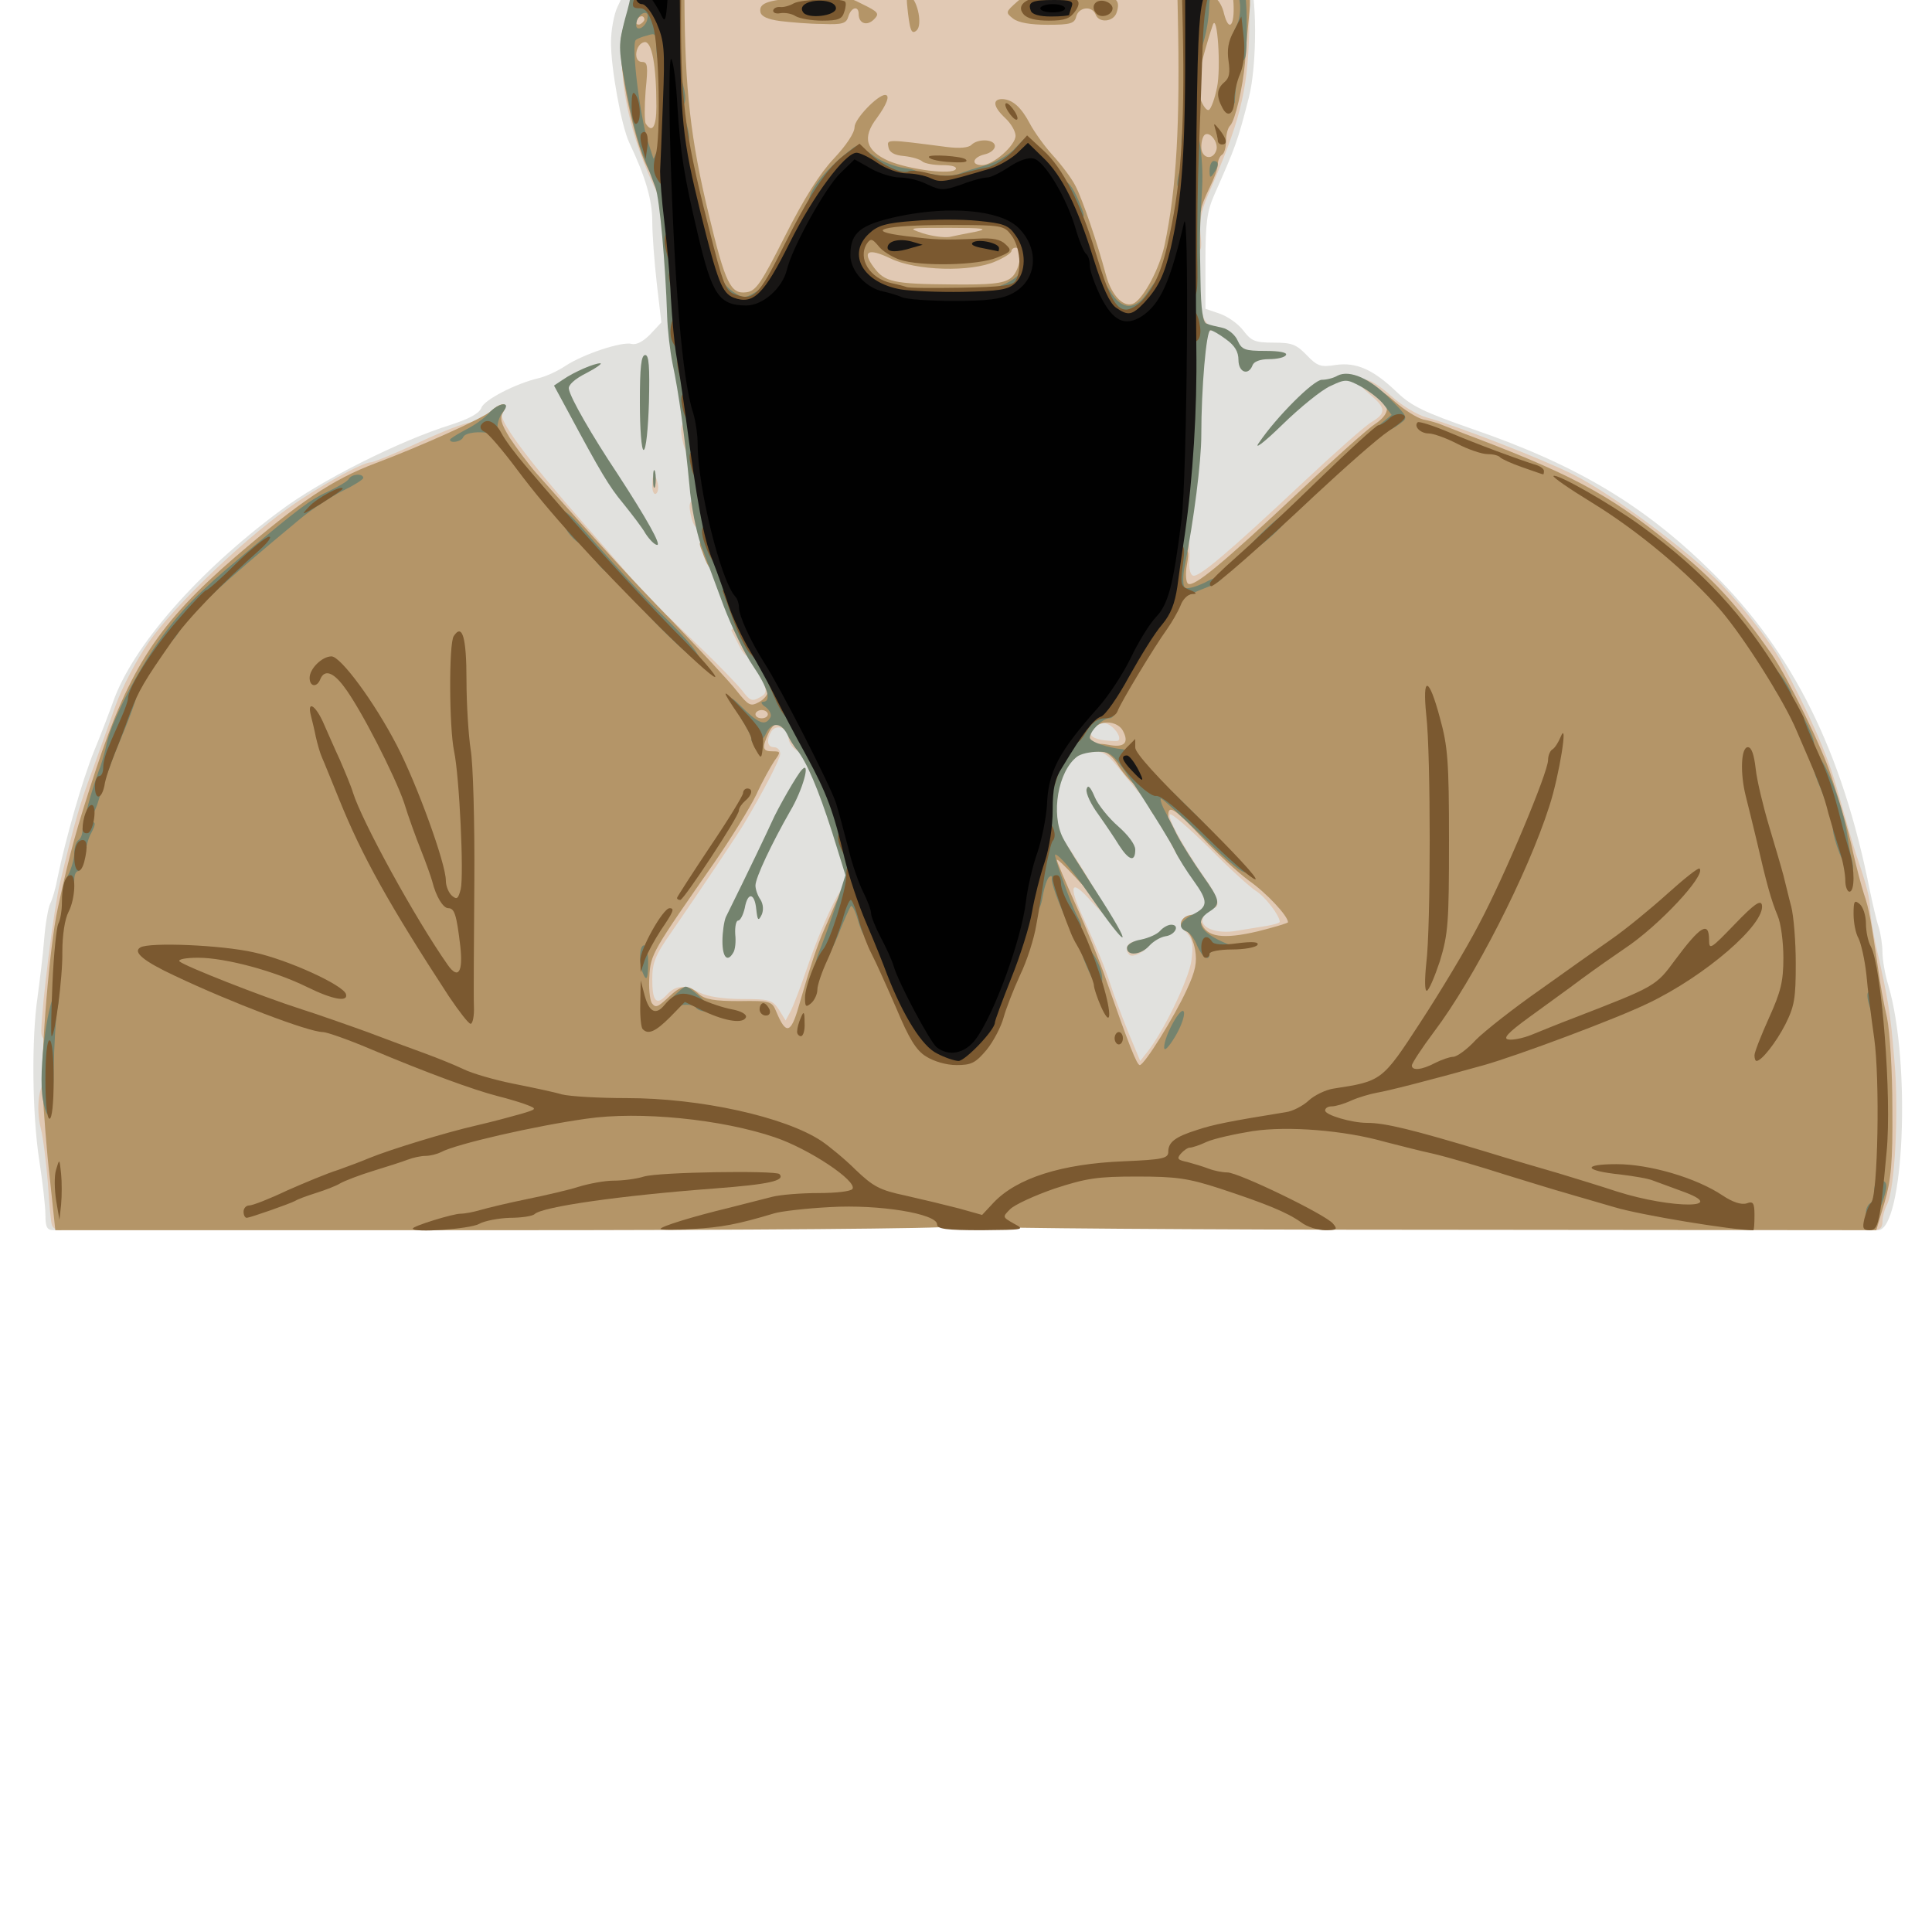 <svg
    xmlns="http://www.w3.org/2000/svg" style="transform: matrix(1, 0, 0, 1, 0, 0); transform-origin: 50% 50%; cursor: move; max-height: none; transition: transform 200ms ease-in-out 0s;" viewBox="0 1000 4680 4680">
    
    <g fill="rgb(225,225,222)">
        <g >
            <path d="M110 3943 c0 -21 -7 -81 -15 -133 -17 -110 -19 -294 -4 -395 5 -38 13 -101 16 -140 3 -38 10 -78 15 -87 5 -10 13 -37 17 -60 20 -97 61 -240 89 -309 17 -41 37 -94 46 -119 47 -134 205 -315 405 -463 97 -73 288 -169 413 -208 46 -15 69 -28 74 -41 6 -19 83 -59 139 -72 17 -4 46 -17 65 -30 45 -29 136 -59 160 -53 12 3 28 -6 45 -23 l27 -29 -11 -94 c-6 -53 -11 -120 -11 -151 0 -51 -16 -107 -56 -191 -19 -41 -44 -179 -44 -242 0 -29 7 -68 16 -87 16 -32 16 -35 -3 -63 -37 -51 -53 -103 -53 -172 0 -81 14 -136 46 -178 18 -24 24 -44 24 -86 0 -40 7 -66 25 -98 33 -57 39 -67 60 -112 27 -56 158 -191 232 -239 l64 -43 -33 -5 c-26 -4 -29 -7 -15 -13 10 -4 36 -7 58 -7 37 0 39 2 39 30 0 19 -7 33 -19 40 -95 51 -270 230 -292 299 -6 20 -19 45 -29 56 -24 28 -40 80 -40 132 0 33 -8 56 -29 86 -16 23 -34 67 -41 97 -11 50 -10 60 9 104 12 26 30 61 41 76 24 34 26 86 5 154 -12 40 -13 62 -5 110 15 85 50 192 80 248 6 10 10 39 10 65 0 91 34 400 60 554 6 30 10 78 10 106 0 28 11 81 24 119 67 191 94 256 125 299 42 58 54 130 25 142 -15 6 -10 9 21 13 30 4 41 10 44 25 2 11 9 23 16 28 30 17 125 279 125 343 0 16 -13 54 -29 86 -16 31 -43 98 -60 148 -48 138 -49 140 -86 140 -24 0 -37 -7 -49 -25 -15 -23 -23 -25 -89 -26 -39 0 -81 -4 -92 -9 -13 -5 -26 -3 -37 7 -9 8 -30 13 -50 11 l-33 -3 -3 -80 -2 -80 45 -65 c208 -302 236 -353 238 -437 2 -61 1 -63 -23 -63 -17 0 -34 -13 -55 -41 -16 -22 -67 -74 -112 -115 -84 -76 -351 -374 -407 -453 -17 -24 -36 -50 -42 -58 -13 -19 -46 -9 -172 49 -46 21 -88 38 -94 38 -20 0 -127 59 -200 111 -114 81 -279 240 -338 325 -30 43 -65 111 -80 153 -15 42 -39 110 -54 151 -33 89 -43 122 -81 280 -36 147 -55 472 -36 600 6 36 11 98 11 138 0 65 -2 72 -20 72 -16 0 -20 -7 -20 -37z"></path>
            <path d="M4530 3948 c0 -18 7 -53 16 -77 17 -50 20 -256 5 -356 -23 -150 -31 -194 -41 -219 -5 -15 -10 -41 -10 -58 0 -30 -7 -60 -32 -133 -10 -31 -14 -44 -48 -164 -23 -83 -67 -182 -134 -306 -24 -45 -92 -133 -145 -188 -75 -78 -268 -222 -361 -268 -77 -39 -284 -119 -355 -138 -52 -14 -70 -2 -245 164 -216 203 -246 227 -289 223 l-36 -3 -3 -79 c-2 -44 2 -102 8 -130 19 -82 28 -358 19 -544 -8 -169 -8 -175 15 -225 71 -158 96 -248 103 -368 4 -70 2 -87 -11 -98 -21 -17 -21 -120 -1 -176 26 -73 14 -126 -55 -235 -15 -25 -31 -64 -35 -88 -4 -23 -18 -56 -31 -71 -13 -16 -31 -48 -39 -70 -38 -108 -88 -163 -216 -238 -70 -40 -79 -49 -79 -74 0 -28 2 -29 48 -28 66 1 103 17 42 19 l-45 0 63 32 c107 53 195 146 228 241 8 22 25 52 38 68 14 16 32 55 41 86 9 32 33 84 53 116 33 54 36 67 40 149 4 69 0 102 -13 142 -16 48 -17 54 -1 83 21 42 22 219 1 300 -28 109 -32 118 -84 236 -17 39 -21 67 -21 161 l0 114 35 12 c20 7 45 25 57 41 19 25 28 29 73 29 44 0 55 4 80 30 26 27 34 30 71 24 50 -7 91 11 150 68 34 32 65 47 180 87 256 88 420 187 585 351 193 192 312 432 378 765 7 33 16 74 22 91 5 17 9 44 9 61 0 17 6 53 14 79 56 189 38 594 -25 594 -15 0 -19 -7 -19 -32z"></path>
            <path d="M2702 3528 c-16 -40 -35 -91 -42 -113 -15 -45 -27 -74 -64 -157 -17 -37 -26 -74 -26 -107 0 -33 -7 -62 -20 -83 -15 -25 -20 -51 -20 -110 0 -87 18 -138 56 -159 14 -7 24 -22 24 -34 0 -32 19 -45 65 -45 52 0 65 13 65 67 0 35 8 53 43 98 31 41 49 55 67 55 18 0 48 23 110 86 47 47 97 93 111 101 35 21 59 64 59 106 0 32 -3 35 -37 41 -21 4 -68 9 -104 12 l-66 6 -6 53 c-5 54 -36 124 -91 208 -26 40 -36 47 -62 47 -30 0 -34 -4 -62 -72z"></path>
            <path d="M2410 1651 l0 -41 41 0 40 0 -3 38 c-3 35 -5 37 -40 40 l-38 3 0 -40z"></path>
        </g>
    </g>
    <g fill="rgb(225,201,180)" >
        <g >
            <path d="M126 3968 c-3 -7 -7 -53 -10 -102 -4 -48 -11 -108 -17 -132 -13 -50 -4 -114 15 -114 9 0 16 18 19 48 4 26 11 81 16 122 16 118 14 190 -4 190 -9 0 -17 -6 -19 -12z"></path>
            <path d="M4520 3951 c0 -16 7 -48 16 -72 21 -56 24 -296 5 -384 -8 -33 -17 -85 -21 -115 -14 -97 -21 -134 -35 -185 -21 -72 -45 -179 -45 -198 0 -9 -4 -17 -10 -17 -5 0 -10 -8 -10 -18 0 -43 -101 -265 -158 -347 -78 -111 -131 -171 -217 -243 -160 -135 -254 -187 -500 -281 -33 -12 -69 -27 -80 -31 -45 -19 -80 -20 -106 -3 -15 10 -98 85 -185 167 -219 205 -248 228 -293 224 -32 -3 -36 -7 -39 -32 -6 -50 8 -116 24 -116 14 0 18 16 15 62 -1 14 2 29 8 32 12 8 86 -55 266 -224 77 -72 152 -139 168 -148 35 -21 34 -34 -3 -65 -35 -30 -37 -37 -11 -37 10 0 38 18 62 40 24 22 62 45 84 51 70 19 277 99 355 138 93 46 286 190 361 268 53 55 121 143 145 188 67 124 111 223 134 306 34 120 38 133 48 164 24 70 32 103 32 126 0 13 6 53 14 89 30 130 36 167 45 280 11 124 1 312 -18 348 -6 11 -11 30 -11 41 0 14 -6 21 -20 21 -15 0 -20 -7 -20 -29z"></path>
            <path d="M2701 3548 c-12 -35 -38 -106 -57 -158 -19 -52 -40 -111 -47 -130 -6 -19 -14 -37 -18 -40 -4 -3 -17 -27 -28 -54 -25 -56 -28 -116 -7 -116 8 0 16 -6 19 -12 2 -7 7 -11 9 -8 15 14 118 185 118 194 0 6 -20 -11 -45 -39 -52 -59 -59 -44 -19 43 37 83 49 112 64 157 7 22 26 73 42 113 l30 72 19 -24 c39 -50 99 -175 105 -219 5 -38 3 -51 -11 -67 -18 -20 -18 -21 1 -35 25 -19 45 -19 38 -1 -9 23 33 39 80 31 23 -4 56 -9 74 -12 17 -3 32 -7 32 -10 0 -15 -36 -62 -58 -75 -14 -9 -65 -55 -113 -104 -49 -48 -91 -85 -95 -81 -7 7 32 78 82 150 36 50 43 77 20 77 -8 0 -18 -14 -22 -32 -3 -18 -15 -39 -25 -46 -24 -17 -89 -140 -89 -169 0 -20 5 -23 39 -23 33 0 45 7 90 54 28 30 51 60 51 65 0 6 4 11 10 11 15 0 102 67 132 103 19 22 28 44 28 68 l0 37 -65 16 c-35 9 -85 16 -110 16 l-45 0 0 38 c0 43 -34 121 -92 210 -37 58 -43 62 -77 62 -36 0 -38 -1 -60 -62z"></path>
            <path d="M1859 3496 c-19 -33 -21 -34 -100 -38 -47 -3 -84 -10 -88 -17 -5 -8 -13 -6 -26 9 -12 13 -31 20 -56 20 -47 0 -53 -16 -47 -118 4 -73 -1 -63 157 -292 40 -57 84 -126 97 -154 24 -50 33 -136 14 -136 -5 0 -10 -4 -10 -9 0 -5 -12 -22 -27 -38 -16 -16 -48 -54 -73 -85 -25 -32 -50 -57 -56 -58 -21 0 -35 -28 -32 -59 l3 -31 81 78 c44 42 90 90 102 105 18 24 24 27 41 17 17 -8 19 -15 11 -35 -9 -22 -7 -25 15 -25 23 0 25 4 25 45 0 33 4 45 15 45 9 0 15 9 15 25 0 16 6 25 15 25 10 0 15 10 15 30 0 28 -2 29 -20 18 -11 -7 -20 -21 -20 -31 0 -23 -29 -34 -41 -16 -13 21 -11 39 6 39 8 0 15 7 15 16 0 12 -39 88 -88 170 -17 28 -97 148 -177 264 -38 54 -45 73 -45 112 0 54 10 65 35 38 22 -24 43 -25 81 -5 18 9 57 15 101 15 67 0 74 2 90 26 l16 26 13 -24 c6 -12 24 -59 39 -103 34 -101 83 -205 97 -205 16 0 2 88 -21 137 -21 43 -35 83 -66 191 -18 60 -19 62 -52 62 -28 0 -37 -6 -54 -34z"></path>
            <path d="M100 3498 c1 -63 31 -301 45 -358 38 -158 48 -191 81 -280 15 -41 39 -109 54 -151 15 -42 50 -110 80 -153 59 -85 224 -244 338 -325 73 -52 180 -111 200 -111 6 0 48 -17 94 -38 138 -64 178 -74 178 -44 0 19 -22 30 -201 102 -147 59 -203 96 -369 239 -185 160 -255 266 -337 515 -30 88 -61 193 -69 231 -9 39 -19 86 -24 105 -5 19 -15 92 -21 163 -11 111 -15 127 -31 127 -12 0 -18 -7 -18 -22z"></path>
            <path d="M2736 3313 c-15 -15 -4 -33 19 -33 14 0 25 4 25 10 0 12 -35 31 -44 23z"></path>
            <path d="M2729 2884 c-48 -61 -55 -66 -86 -62 -32 4 -33 3 -33 -29 0 -26 4 -33 20 -33 12 0 17 5 14 14 -4 9 5 15 28 19 18 2 35 3 37 1 9 -8 -11 -36 -29 -41 -37 -10 -23 -33 20 -33 52 0 65 23 56 101 -7 55 -6 59 14 59 16 0 20 6 20 35 0 19 -2 35 -4 35 -2 0 -28 -30 -57 -66z"></path>
            <path d="M1790 2563 c-8 -16 -16 -31 -18 -35 -2 -5 8 -8 22 -8 23 0 26 4 26 35 0 42 -12 45 -30 8z"></path>
            <path d="M1477 2412 c-10 -10 -17 -28 -17 -40 0 -15 -6 -22 -18 -22 -26 0 -52 -32 -52 -63 0 -22 -5 -27 -24 -27 -26 0 -110 -89 -160 -168 -31 -49 -32 -95 -2 -100 11 -3 16 0 12 7 -11 16 60 112 198 269 69 78 128 147 131 152 11 18 -51 10 -68 -8z"></path>
            <path d="M1676 2258 c-10 -38 -7 -48 14 -48 16 0 20 7 20 35 0 40 -24 49 -34 13z"></path>
            <path d="M1580 2176 c0 -31 6 -34 13 -6 3 11 1 23 -4 26 -5 3 -9 -6 -9 -20z"></path>
            <path d="M1656 2078 c-11 -42 -7 -58 14 -58 17 0 20 7 20 40 0 45 -23 57 -34 18z"></path>
            <path d="M2880 1775 c0 -41 24 -49 34 -10 4 14 14 25 24 26 14 0 14 2 -3 9 -42 18 -55 12 -55 -25z"></path>
            <path d="M2671 1744 c-12 -15 -21 -32 -21 -39 0 -6 -13 -54 -30 -105 -33 -102 -64 -162 -104 -199 l-25 -24 -31 27 c-22 18 -43 26 -69 26 -20 0 -42 5 -48 11 -19 19 -175 1 -228 -25 l-44 -23 -35 36 c-19 20 -66 97 -103 171 l-69 135 -56 3 c-73 4 -76 -1 -121 -188 -46 -189 -60 -322 -61 -560 0 -159 3 -209 19 -269 16 -63 23 -76 48 -90 17 -9 59 -36 95 -59 61 -41 68 -43 116 -37 148 18 211 17 272 -6 92 -34 123 -35 201 -4 65 27 73 27 189 22 106 -6 124 -4 135 10 8 9 44 36 80 59 96 62 99 72 99 295 0 120 3 180 10 173 5 -5 13 -41 17 -79 7 -59 12 -72 31 -80 16 -7 22 -18 22 -42 0 -17 7 -38 15 -47 8 -8 15 -26 15 -40 0 -19 5 -26 20 -26 24 0 25 11 5 65 -18 52 -19 99 0 115 11 9 13 35 11 128 -4 147 -23 219 -101 397 -15 35 -20 63 -17 93 4 37 2 42 -16 42 -15 0 -22 -8 -24 -27 -4 -25 -5 -24 -12 12 -11 59 -35 121 -57 149 -29 37 -99 37 -128 0z m228 -326 c1 -5 -3 -8 -9 -8 -5 0 -10 12 -9 28 0 24 1 25 9 7 5 -11 9 -23 9 -27z m-891 -395 c-10 -2 -26 -2 -35 0 -10 3 -2 5 17 5 19 0 27 -2 18 -5z m562 -3 c0 -13 -40 -13 -60 0 -11 7 -5 10 23 10 20 0 37 -4 37 -10z m194 -175 c-27 -41 -66 -56 -153 -57 -80 0 -116 11 -171 55 -21 16 -22 18 -5 14 147 -44 211 -45 292 -4 27 13 49 23 51 21 2 -1 -4 -14 -14 -29z m-930 -30 c66 -20 198 -20 237 1 17 8 33 14 35 11 12 -12 -108 -51 -168 -55 -59 -4 -73 -1 -113 22 -65 39 -63 43 9 21z"></path>
            <path d="M2133 1713 c-37 -7 -64 -51 -61 -97 3 -38 5 -41 36 -44 18 -2 40 2 48 9 12 10 14 6 14 -25 l0 -36 130 0 130 0 0 25 c0 22 4 25 35 25 l35 0 0 59 c0 88 -8 91 -195 90 -82 -1 -160 -4 -172 -6z m243 -109 l29 -16 -30 8 c-41 10 -134 10 -170 1 l-30 -8 30 15 c41 20 136 20 171 0z"></path>
            <path d="M1592 1468 c-66 -137 -96 -273 -82 -381 10 -80 17 -90 56 -85 28 3 29 6 41 78 6 41 12 117 12 168 1 84 -1 92 -18 92 -15 0 -18 5 -13 23 3 12 10 25 15 28 13 9 22 99 10 99 -5 0 -15 -10 -21 -22z"></path>
            <path d="M1512 595 c29 -44 38 -44 38 0 0 32 -2 35 -30 35 l-30 0 22 -35z"></path>
            <path d="M2757 223 c-4 -3 -7 -22 -7 -42 l1 -36 29 33 c17 18 30 37 30 42 0 11 -43 14 -53 3z"></path>
            <path d="M2527 63 c-4 -3 -7 -19 -7 -35 0 -26 3 -28 40 -28 41 0 58 20 18 21 l-23 0 23 16 c12 8 22 19 22 24 0 10 -63 12 -73 2z"></path>
        </g>
    </g>
    <g fill="rgb(180,149,104)" >
        <g >
            <path d="M121 3857 c-8 -67 -15 -165 -18 -217 -4 -91 17 -349 37 -440 29 -134 45 -192 93 -338 82 -247 152 -353 337 -513 156 -134 236 -188 340 -227 104 -39 261 -109 279 -126 25 -23 45 -22 30 2 -9 15 -6 27 16 63 16 24 44 62 64 85 150 169 220 246 330 359 69 72 140 148 156 169 28 35 33 38 53 27 12 -6 22 -18 22 -26 0 -24 27 -17 34 8 11 40 7 77 -7 71 -8 -3 -18 6 -25 21 -17 37 -15 45 9 45 20 0 21 1 5 23 -8 12 -29 49 -44 82 -16 33 -62 107 -102 165 -149 214 -154 221 -157 275 -2 27 1 57 6 65 9 12 14 10 39 -13 33 -32 48 -34 75 -9 15 13 37 17 98 17 76 -1 79 0 90 27 23 55 35 52 54 -15 29 -100 43 -143 63 -189 11 -24 24 -56 31 -71 8 -20 16 -27 27 -23 9 3 22 6 29 6 7 0 16 12 20 28 3 15 18 52 32 82 14 30 44 97 67 149 35 79 47 97 79 115 l38 21 35 -39 c19 -22 39 -58 45 -80 6 -23 24 -69 40 -103 16 -34 36 -99 45 -145 9 -46 20 -87 25 -93 5 -5 9 -19 9 -32 0 -19 5 -23 29 -23 23 0 35 10 65 55 50 75 45 90 -9 30 -25 -27 -45 -46 -45 -42 0 4 21 53 46 109 26 57 59 139 74 183 56 160 74 205 81 205 11 0 85 -119 114 -183 21 -45 25 -66 20 -96 -4 -22 -13 -42 -21 -45 -21 -8 -17 -33 7 -39 15 -4 22 1 29 19 13 34 52 40 137 20 40 -10 73 -20 73 -22 0 -15 -52 -71 -95 -101 -27 -20 -78 -67 -113 -104 -66 -70 -82 -81 -82 -54 0 35 -49 -1 -50 -36 0 -9 -11 -24 -24 -32 -13 -9 -34 -32 -46 -51 -12 -21 -30 -36 -41 -36 -10 0 -19 -5 -19 -11 0 -7 12 -9 34 -5 39 8 52 -4 36 -34 -12 -22 -49 -27 -68 -8 -9 9 -12 5 -12 -20 0 -22 5 -32 15 -32 9 0 19 -8 22 -17 8 -21 87 -151 126 -208 15 -22 27 -52 27 -66 0 -56 12 -89 32 -89 17 0 19 5 13 39 -4 22 -2 42 3 45 14 9 84 -49 266 -220 87 -82 171 -157 187 -167 29 -19 37 -41 19 -52 -5 -3 -10 -13 -10 -22 0 -10 12 -4 40 21 22 19 52 38 67 42 16 3 37 9 48 14 11 4 47 19 80 31 246 94 340 146 500 281 86 72 139 132 217 243 39 57 123 228 144 295 8 25 21 65 28 90 8 25 20 70 26 100 7 30 18 73 25 95 13 38 17 63 35 185 4 30 13 82 21 115 7 35 13 128 13 220 1 132 -3 172 -19 228 l-20 67 -1065 -1 c-586 0 -1090 -4 -1120 -8 -30 -5 -56 -5 -58 0 -2 5 -491 9 -1086 9 l-1082 0 -13 -123z m1739 -1127 c0 -5 -7 -10 -15 -10 -8 0 -15 5 -15 10 0 6 7 10 15 10 8 0 15 -4 15 -10z"></path>
            <path d="M1716 2371 c-3 -4 -10 -20 -15 -35 -10 -24 -8 -26 14 -26 22 0 25 4 25 35 0 33 -12 46 -24 26z"></path>
            <path d="M2665 1748 c-8 -13 -29 -68 -46 -123 -31 -101 -65 -171 -102 -212 -20 -23 -20 -23 -51 -3 -31 18 -90 37 -151 47 -39 6 -188 -22 -218 -42 -22 -14 -25 -13 -55 18 -17 17 -61 91 -97 162 -36 72 -73 136 -82 143 -25 18 -97 15 -122 -5 -16 -13 -32 -60 -61 -176 -22 -87 -40 -173 -41 -190 l-1 -32 -8 32 c-4 17 -15 40 -25 49 -16 17 -18 17 -30 1 -34 -47 -82 -271 -70 -329 14 -69 28 -88 62 -88 29 0 33 3 33 25 0 14 5 25 10 25 6 0 10 -49 10 -127 0 -166 27 -277 73 -302 16 -9 60 -36 96 -59 72 -48 53 -46 211 -26 40 5 50 10 50 25 0 16 -8 19 -52 19 -28 0 -66 -5 -83 -11 -29 -11 -36 -8 -96 32 -36 24 -79 51 -96 60 -48 26 -66 121 -65 337 1 219 15 340 59 522 40 167 53 193 91 188 23 -3 35 -20 94 -137 46 -91 84 -151 118 -187 30 -32 50 -62 50 -76 0 -20 56 -78 74 -78 13 0 4 23 -20 56 -36 47 -27 79 29 104 51 21 153 34 162 20 4 -6 -9 -10 -32 -10 -22 0 -43 -4 -49 -9 -5 -5 -25 -11 -44 -13 -24 -2 -36 -9 -38 -22 -4 -19 -5 -19 141 0 31 4 53 2 60 -5 16 -16 57 -14 57 3 0 8 -11 17 -25 20 -29 7 -34 26 -6 26 27 0 81 -48 81 -71 0 -11 -11 -30 -25 -43 -29 -27 -32 -46 -7 -46 25 1 46 20 67 60 10 19 35 54 55 76 21 23 46 56 55 74 17 32 54 141 74 216 14 52 45 82 69 68 25 -16 61 -85 73 -140 29 -138 38 -292 32 -564 -6 -320 -7 -323 -92 -377 -31 -19 -66 -44 -78 -56 -21 -18 -34 -20 -147 -18 -113 2 -130 0 -189 -23 l-64 -26 -49 21 c-27 11 -73 23 -101 26 -49 5 -53 4 -53 -16 0 -15 6 -21 23 -21 12 0 53 -11 91 -25 85 -31 94 -31 181 0 60 21 88 25 192 25 l123 0 43 33 c23 17 59 41 80 52 61 32 77 80 78 237 1 103 3 125 10 99 6 -19 18 -35 30 -38 12 -3 19 -14 19 -29 0 -18 5 -24 23 -24 20 0 22 4 19 33 -3 23 3 39 18 57 19 22 21 32 15 85 -3 33 -8 80 -9 105 -5 60 -24 142 -36 154 -6 6 -10 22 -10 37 0 15 -4 31 -10 34 -5 3 -10 14 -10 23 0 10 -9 35 -20 57 -11 22 -20 45 -20 52 0 7 -6 13 -14 13 -9 0 -20 28 -32 82 -10 44 -31 101 -46 125 -27 42 -29 43 -82 43 -46 0 -58 -4 -71 -22z m281 -383 c7 -18 -14 -47 -27 -39 -5 3 -9 16 -9 30 0 27 27 34 36 9z m-1356 -107 c0 -100 -11 -159 -29 -156 -22 4 -28 48 -6 48 14 0 15 9 9 69 -3 38 -3 74 0 80 16 25 26 8 26 -41z m1358 -46 c10 -46 1 -182 -10 -152 -14 40 -38 129 -38 143 0 27 19 69 29 63 5 -4 14 -28 19 -54z m-1387 -165 c-1 -12 -15 -9 -19 4 -3 6 1 10 8 8 6 -3 11 -8 11 -12z m1427 -39 c-2 -37 -7 -53 -17 -53 -20 0 -39 34 -24 43 6 4 15 20 18 35 12 46 26 30 23 -25z"></path>
            <path d="M2165 1725 c-5 -2 -21 -6 -35 -9 -45 -10 -70 -42 -70 -91 0 -50 8 -75 22 -75 6 0 17 -8 24 -17 11 -16 32 -18 184 -18 171 0 171 0 190 25 15 19 20 41 20 92 0 65 -1 68 -30 83 -22 11 -61 15 -162 14 -73 0 -137 -2 -143 -4z m283 -51 c22 -15 32 -74 12 -74 -5 0 -10 4 -10 8 0 5 -17 16 -38 25 -60 27 -194 23 -255 -7 -54 -26 -70 -18 -40 22 26 35 47 40 188 41 94 1 125 -2 143 -15z m-83 -113 c31 -7 16 -9 -65 -9 -101 0 -103 0 -65 13 22 7 51 11 65 9 14 -3 43 -9 65 -13z"></path>
            <path d="M2206 1069 c-3 -8 -6 -31 -8 -51 -3 -28 -1 -35 8 -27 18 15 28 69 15 82 -7 7 -12 6 -15 -4z"></path>
            <path d="M1890 1051 c-30 -4 -46 -11 -48 -22 -4 -23 20 -30 118 -36 75 -5 91 -3 129 17 39 19 42 23 28 37 -17 17 -37 10 -37 -13 0 -21 -18 -17 -25 6 -5 17 -14 20 -63 18 -31 0 -77 -4 -102 -7z"></path>
            <path d="M2454 1045 c-19 -15 -18 -16 10 -41 27 -23 34 -25 90 -20 34 4 80 6 103 6 46 0 58 10 48 40 -7 23 -43 27 -51 5 -9 -22 -41 -18 -47 5 -4 17 -14 20 -69 20 -42 0 -71 -5 -84 -15z"></path>
            <path d="M1720 930 c-15 -9 -6 -59 20 -110 20 -39 83 -80 124 -80 36 0 35 32 -1 48 l-28 12 34 -5 c18 -3 57 -6 85 -6 28 -1 41 -4 29 -6 -15 -3 -23 -12 -23 -25 0 -18 4 -20 41 -15 55 7 166 63 185 93 13 20 14 27 4 39 -16 19 -51 13 -129 -21 -97 -43 -215 -25 -287 45 -26 25 -46 36 -54 31z"></path>
            <path d="M2739 906 c-19 -13 -57 -31 -83 -40 -47 -16 -52 -16 -147 9 -116 30 -104 29 -123 9 -22 -21 -20 -31 12 -61 58 -54 98 -67 212 -66 116 0 154 12 184 58 21 32 19 109 -4 112 -8 1 -31 -8 -51 -21z m1 -71 c-43 -42 -155 -53 -232 -21 -22 9 -8 11 71 8 84 -4 103 -1 137 16 51 27 53 27 24 -3z"></path>
        </g>
    </g>
    <g fill="rgb(116,131,110)" >
        <g >
            <path d="M4520 3936 c0 -8 5 -18 10 -21 6 -3 10 -17 10 -31 0 -15 6 -24 15 -24 18 0 19 13 3 57 -12 33 -38 46 -38 19z"></path>
            <path d="M104 3664 c-13 -68 14 -264 36 -264 4 0 4 19 -1 43 -4 23 -8 90 -9 150 0 107 -13 141 -26 71z"></path>
            <path d="M2820 3537 c0 -28 43 -105 48 -85 2 10 -8 37 -22 60 -16 26 -26 36 -26 25z"></path>
            <path d="M4537 3463 c-2 -5 -7 -20 -11 -35 -5 -21 -3 -28 8 -28 13 0 26 28 26 58 0 13 -16 17 -23 5z"></path>
            <path d="M1685 3440 c-4 -6 -22 -8 -43 -4 l-37 7 24 -27 c14 -14 28 -26 32 -26 10 0 59 45 59 54 0 10 -28 7 -35 -4z"></path>
            <path d="M2637 3352 c-20 -46 -21 -52 -4 -52 14 0 37 45 37 72 0 30 -15 20 -33 -20z"></path>
            <path d="M1556 3354 c-9 -25 -7 -64 4 -64 6 0 10 18 10 40 0 43 -4 50 -14 24z"></path>
            <path d="M1991 3288 c11 -29 29 -79 39 -111 l18 -57 -32 -103 c-35 -109 -62 -171 -85 -200 -8 -9 -19 -27 -25 -40 -15 -28 -38 -28 -51 1 -10 22 -35 31 -35 12 0 -6 -11 -28 -25 -50 -30 -47 -32 -61 -5 -34 47 47 63 54 76 32 4 -6 -1 -17 -11 -25 -11 -7 -13 -13 -7 -13 22 0 12 -34 -24 -87 -20 -29 -52 -95 -71 -145 -19 -51 -44 -118 -55 -148 -11 -30 -24 -95 -28 -145 -11 -116 -26 -225 -41 -295 -6 -30 -12 -82 -13 -115 -4 -126 -18 -281 -28 -310 -6 -16 -16 -43 -23 -60 -22 -54 -33 -99 -51 -192 -16 -88 -16 -95 0 -157 18 -64 18 -66 -3 -94 -76 -107 -80 -240 -10 -336 22 -30 29 -51 29 -86 0 -55 16 -107 40 -135 10 -11 23 -36 29 -56 22 -70 156 -208 291 -301 l25 -17 -35 -1 c-52 -1 -17 -20 38 -20 40 0 42 2 42 29 0 24 -10 35 -65 71 -87 56 -259 230 -228 230 4 0 40 -9 78 -19 147 -41 209 -46 545 -46 267 1 340 4 408 18 46 9 88 19 93 23 20 12 7 -15 -28 -62 -49 -64 -62 -75 -160 -132 -77 -44 -83 -49 -83 -79 0 -29 3 -33 28 -33 15 0 38 4 52 7 23 7 21 8 -15 13 l-40 6 37 16 c131 58 229 153 270 260 11 28 30 64 43 79 13 16 26 48 30 71 4 24 20 63 35 88 77 121 89 207 46 313 -13 32 -22 66 -19 77 4 15 0 20 -15 20 -25 0 -42 27 -43 67 -2 56 -21 123 -35 123 -11 0 -14 -16 -14 -69 0 -69 15 -131 31 -131 5 0 9 -7 9 -15 0 -8 7 -15 15 -15 8 0 15 -8 15 -17 0 -9 9 -43 21 -76 15 -43 19 -71 15 -100 -8 -50 -59 -146 -94 -180 -38 -35 -147 -75 -239 -88 -43 -6 -80 -12 -84 -14 -3 -2 -74 -9 -158 -15 -262 -20 -587 16 -717 79 -47 23 -158 144 -180 197 -30 72 -17 153 37 223 11 13 19 34 19 47 0 14 6 24 14 24 16 0 26 21 26 56 0 13 5 24 10 24 6 0 10 18 10 40 0 33 -3 40 -20 40 -16 0 -20 -7 -20 -36 0 -32 -2 -35 -22 -28 -13 3 -25 8 -28 11 -11 10 9 181 30 248 l13 40 13 -30 12 -30 7 30 c3 17 10 46 15 66 6 20 10 54 10 75 0 61 32 375 50 489 5 33 17 112 26 175 9 63 25 135 36 160 11 25 30 79 43 120 14 41 36 91 51 110 14 19 35 55 46 79 11 24 46 91 78 148 33 58 66 131 75 162 9 31 20 70 26 87 5 17 9 51 9 77 0 26 4 47 8 47 11 0 32 69 32 104 0 43 -26 30 -40 -19 -7 -25 -15 -43 -19 -40 -3 4 -18 37 -32 73 -16 39 -33 68 -43 70 -14 3 -14 -3 5 -50z m-423 -2242 c3 -12 -1 -17 -10 -14 -7 3 -15 13 -16 22 -3 12 1 17 10 14 7 -3 15 -13 16 -22z"></path>
            <path d="M1750 3280 c0 -22 4 -48 8 -58 57 -115 103 -212 112 -232 13 -30 62 -116 73 -126 21 -22 2 49 -29 101 -44 77 -84 161 -84 180 0 9 5 24 12 34 7 11 8 26 3 37 -8 16 -10 14 -13 -13 -4 -41 -21 -43 -28 -3 -4 17 -11 30 -16 30 -5 0 -8 15 -7 33 2 18 0 38 -5 45 -14 24 -26 11 -26 -28z"></path>
            <path d="M2900 3291 c-6 -16 -18 -32 -26 -35 -22 -9 -16 -24 16 -41 37 -19 37 -32 1 -82 -16 -22 -37 -55 -46 -74 -9 -19 -47 -80 -83 -136 -64 -97 -69 -102 -102 -102 -19 0 -42 5 -51 12 -46 35 -64 139 -34 197 8 16 44 74 80 129 94 145 82 150 -17 7 -38 -55 -73 -96 -82 -96 -5 0 38 120 53 148 14 27 14 32 -2 32 -8 0 -18 -10 -24 -22 -20 -43 -38 -93 -35 -101 1 -5 -2 -6 -6 -3 -5 3 -12 24 -16 46 -4 26 -11 40 -21 40 -20 0 -20 -53 0 -145 8 -39 15 -97 15 -130 1 -66 15 -103 69 -178 31 -42 39 -47 73 -47 27 0 38 4 38 15 0 8 -6 15 -13 15 -16 0 -47 31 -47 47 0 10 45 25 80 28 24 2 304 279 298 296 -3 9 -37 -18 -103 -83 -55 -53 -101 -95 -103 -94 -2 2 1 12 6 23 5 10 20 38 32 63 13 25 41 69 62 99 44 62 46 71 18 89 -42 26 -20 56 60 85 8 3 -2 6 -22 6 -21 1 -38 6 -38 11 0 21 -18 9 -30 -19z"></path>
            <path d="M2730 3296 c0 -8 15 -17 34 -20 19 -4 39 -13 46 -21 7 -8 19 -15 27 -15 22 0 10 25 -14 28 -12 2 -29 12 -39 23 -20 22 -54 26 -54 5z"></path>
            <path d="M165 3120 c8 -16 15 -40 15 -54 0 -14 5 -28 10 -31 6 -3 10 -15 10 -26 0 -10 7 -19 15 -19 18 0 18 4 6 28 -6 9 -13 34 -16 55 -3 20 -10 37 -15 37 -6 0 -10 9 -10 20 0 11 -7 20 -15 20 -14 0 -14 -3 0 -30z"></path>
            <path d="M4456 3067 c-9 -23 -16 -49 -16 -57 0 -16 -17 -72 -37 -117 -15 -37 -17 -63 -3 -63 17 0 65 122 75 195 2 17 7 42 11 58 10 43 -11 32 -30 -16z"></path>
            <path d="M2711 3048 c-11 -18 -34 -52 -51 -76 -17 -23 -30 -50 -28 -60 3 -12 9 -7 20 19 8 19 34 51 57 71 24 21 41 44 41 56 0 31 -15 27 -39 -10z"></path>
            <path d="M210 2968 c0 -11 16 -64 30 -103 5 -11 14 -42 20 -70 15 -58 77 -177 132 -252 48 -66 92 -111 193 -195 139 -117 167 -138 211 -158 23 -11 46 -24 49 -30 7 -12 35 -14 35 -2 -1 4 -23 18 -50 31 -28 14 -74 44 -103 68 -199 165 -264 226 -295 276 -9 15 -22 27 -29 27 -7 0 -13 7 -13 14 0 8 -13 35 -30 59 -16 25 -30 50 -30 55 0 6 -12 39 -26 74 -34 81 -49 123 -65 176 -11 39 -29 57 -29 30z"></path>
            <path d="M4355 2774 c-17 -42 -19 -54 -5 -54 10 0 24 22 40 64 16 42 -17 32 -35 -10z"></path>
            <path d="M4300 2671 c-12 -23 -13 -51 -2 -51 8 0 42 52 42 64 0 14 -30 4 -40 -13z"></path>
            <path d="M1583 2504 c-51 -52 -93 -99 -93 -104 0 -6 -5 -10 -11 -10 -14 0 -48 -41 -49 -57 0 -7 -6 -13 -13 -13 -23 0 -59 -46 -55 -71 3 -20 15 -9 85 72 45 51 111 123 148 159 79 77 113 120 93 119 -7 0 -55 -43 -105 -95z"></path>
            <path d="M2860 2440 c0 -6 -7 -10 -16 -10 -14 0 -15 -12 -9 -97 4 -54 12 -120 18 -148 14 -67 18 -718 4 -727 -7 -4 -7 -20 2 -47 6 -23 9 -46 6 -51 -10 -17 5 -70 20 -70 16 0 31 91 27 165 -6 95 -6 120 -4 223 1 72 6 104 15 106 6 3 24 7 38 10 14 3 31 17 37 31 10 22 17 25 67 25 35 0 54 4 50 10 -3 6 -22 10 -41 10 -22 0 -37 6 -40 15 -10 26 -34 17 -34 -13 0 -20 -9 -35 -30 -50 -16 -12 -33 -22 -38 -22 -10 0 -22 141 -22 254 0 64 -18 206 -40 316 -5 25 -5 49 0 53 4 5 26 -1 49 -12 22 -12 41 -17 41 -12 0 5 -12 14 -27 20 -16 6 -38 15 -50 21 -15 6 -23 6 -23 0z"></path>
            <path d="M3065 2283 c37 -35 61 -51 63 -43 5 15 -86 99 -108 99 -8 0 12 -25 45 -56z"></path>
            <path d="M1564 2293 c-9 -16 -34 -48 -54 -73 -35 -42 -55 -76 -135 -225 l-33 -61 21 -14 c29 -20 77 -40 91 -40 6 0 -9 11 -34 24 -28 14 -44 29 -42 38 3 21 56 113 118 206 71 109 106 172 96 172 -6 0 -18 -12 -28 -27z"></path>
            <path d="M1582 2160 c0 -19 2 -27 5 -17 2 9 2 25 0 35 -3 9 -5 1 -5 -18z"></path>
            <path d="M3050 2072 c42 -62 132 -152 152 -152 11 0 28 -4 38 -10 29 -15 80 7 128 57 42 42 43 45 25 58 -42 33 -84 30 -44 -2 l22 -18 -19 -25 c-11 -14 -36 -33 -56 -44 -34 -18 -37 -18 -73 -1 -21 9 -74 52 -117 94 -46 45 -70 62 -56 43z"></path>
            <path d="M1550 1975 c0 -85 3 -115 13 -115 9 0 11 28 9 115 -2 63 -7 115 -13 115 -5 0 -9 -50 -9 -115z"></path>
            <path d="M1090 2065 c0 -2 17 -13 38 -24 20 -10 46 -28 56 -40 24 -26 56 -30 35 -4 -8 9 -14 26 -14 37 0 14 -5 20 -15 17 -27 -8 -64 -3 -68 8 -4 11 -32 16 -32 6z"></path>
            <path d="M2666 1758 c-17 -24 -22 -88 -7 -88 5 0 18 16 30 35 28 48 63 48 93 0 29 -44 38 -44 38 0 0 28 -4 35 -20 35 -13 0 -20 7 -20 20 0 17 -7 20 -49 20 -40 0 -53 -4 -65 -22z"></path>
            <path d="M1738 1739 c-23 -13 -25 -79 -3 -79 8 0 15 7 15 15 0 8 12 22 26 32 25 16 28 16 55 0 l29 -16 0 29 c0 29 -1 30 -52 30 -29 0 -61 -5 -70 -11z"></path>
            <path d="M2390 1717 c0 -7 16 -19 36 -26 19 -7 38 -19 41 -27 10 -26 23 -14 23 20 0 26 -5 35 -22 40 -39 10 -78 7 -78 -7z"></path>
            <path d="M2576 1514 c-9 -25 -7 -74 4 -74 10 0 24 22 40 64 9 23 7 26 -14 26 -13 0 -27 -7 -30 -16z"></path>
            <path d="M1960 1485 c0 -26 47 -82 103 -124 15 -12 17 -10 17 18 0 26 -4 31 -25 31 -19 0 -25 5 -25 23 -1 31 -23 57 -49 57 -11 0 -21 -2 -21 -5z"></path>
            <path d="M2240 1439 c0 -19 4 -21 30 -15 17 3 40 2 53 -3 12 -5 41 -14 63 -20 23 -6 53 -23 68 -37 l26 -27 0 36 c0 45 -17 56 -115 73 -105 19 -125 18 -125 -7z"></path>
            <path d="M2123 1435 c-27 -12 -33 -20 -33 -45 l0 -31 30 21 c17 12 49 24 70 27 31 4 40 10 40 24 0 15 -7 19 -37 19 -21 -1 -53 -7 -70 -15z"></path>
            <path d="M2930 1413 c0 -13 5 -23 10 -23 13 0 13 11 0 30 -8 12 -10 11 -10 -7z"></path>
            <path d="M1630 1315 c0 -40 24 -49 34 -12 10 37 7 47 -14 47 -16 0 -20 -7 -20 -35z"></path>
            <path d="M1620 1220 c0 -45 23 -57 34 -17 11 41 7 57 -14 57 -17 0 -20 -7 -20 -40z"></path>
            <path d="M2962 1228 c2 -20 9 -34 19 -36 11 -2 15 4 13 20 -1 13 -3 29 -3 36 -1 6 -8 12 -17 12 -11 0 -14 -8 -12 -32z"></path>
            <path d="M2980 1121 c0 -16 6 -41 14 -56 9 -16 12 -41 9 -61 -4 -22 -2 -34 6 -34 7 0 11 30 11 90 0 83 -1 90 -20 90 -15 0 -20 -7 -20 -29z"></path>
            <path d="M1620 805 c0 -39 28 -153 43 -172 11 -15 77 -18 77 -4 0 5 -11 16 -24 24 -18 12 -29 37 -46 102 -24 90 -50 116 -50 50z"></path>
            <path d="M2083 828 c-21 -10 -34 -58 -17 -58 13 0 104 54 104 62 0 11 -61 9 -87 -4z"></path>
            <path d="M2856 751 c-3 -4 -10 -20 -15 -35 -10 -24 -8 -26 14 -26 22 0 25 4 25 35 0 33 -12 46 -24 26z"></path>
            <path d="M2706 605 c-39 -29 -54 -35 -96 -35 -43 0 -50 -3 -50 -20 0 -18 7 -20 66 -20 59 0 69 3 104 33 25 19 40 41 40 55 0 30 -11 28 -64 -13z"></path>
            <path d="M1812 570 c3 -31 7 -35 43 -43 22 -4 59 -5 83 -2 33 5 42 10 42 26 0 22 -10 23 -63 8 -33 -9 -41 -7 -73 17 l-36 28 4 -34z"></path>
            <path d="M2190 530 c0 -15 7 -20 25 -20 14 0 25 -4 25 -10 0 -5 20 -10 45 -10 41 0 45 2 45 25 0 21 -3 23 -23 16 -15 -6 -34 -4 -56 5 -45 19 -61 18 -61 -6z"></path>
        </g>
    </g>
    <g fill="rgb(123,89,48)" >
        <g >
            <path d="M1000 3976 c0 -6 97 -36 116 -36 10 0 31 -4 48 -9 17 -5 67 -17 111 -26 44 -9 101 -22 126 -30 26 -8 64 -15 85 -15 22 0 55 -4 74 -10 37 -11 318 -15 328 -6 15 16 -25 25 -158 35 -226 17 -416 44 -435 62 -5 5 -32 9 -60 9 -27 1 -61 7 -75 15 -22 12 -160 22 -160 11z"></path>
            <path d="M1600 3977 c0 -6 78 -30 165 -51 39 -10 86 -22 106 -27 20 -5 70 -9 112 -9 42 0 78 -4 82 -10 12 -19 -105 -97 -188 -125 -129 -44 -328 -64 -457 -45 -122 17 -315 61 -352 81 -10 5 -27 9 -37 9 -11 0 -30 4 -43 9 -13 5 -50 17 -83 27 -33 10 -69 24 -80 30 -11 7 -38 17 -60 24 -22 7 -44 15 -50 19 -13 7 -107 40 -117 41 -5 0 -8 -7 -8 -15 0 -8 6 -15 14 -15 8 0 49 -16 91 -36 43 -19 98 -42 124 -50 25 -9 60 -22 76 -29 49 -20 185 -62 260 -79 39 -9 87 -22 108 -28 37 -11 38 -12 15 -21 -12 -5 -45 -15 -73 -22 -58 -15 -168 -55 -308 -114 -54 -23 -106 -41 -115 -41 -34 0 -223 -72 -358 -136 -77 -36 -103 -58 -84 -69 22 -13 196 -6 275 12 83 18 216 79 223 101 6 20 -31 14 -94 -17 -79 -39 -198 -71 -264 -71 -31 0 -50 4 -45 9 14 12 197 84 290 114 44 14 118 40 165 57 47 18 110 41 140 52 30 11 72 28 93 38 20 10 75 26 120 35 45 9 98 20 118 26 20 5 91 9 157 9 178 0 383 45 472 104 19 13 57 44 83 70 42 40 58 49 120 62 40 9 98 23 129 31 l57 16 28 -30 c56 -59 164 -94 316 -100 94 -4 107 -7 107 -23 0 -23 16 -36 70 -53 39 -13 79 -21 215 -43 16 -2 41 -15 55 -28 14 -13 41 -26 60 -29 117 -18 118 -18 211 -161 47 -72 111 -178 141 -236 62 -116 168 -369 168 -399 0 -11 5 -23 11 -26 6 -4 14 -17 19 -29 20 -49 -3 94 -27 167 -52 163 -183 419 -279 546 -30 40 -54 77 -54 82 0 13 24 11 56 -6 16 -8 36 -15 44 -15 9 0 34 -18 55 -41 22 -22 92 -77 155 -121 63 -45 142 -101 175 -124 33 -23 93 -72 134 -109 40 -36 75 -64 78 -61 16 16 -100 140 -182 194 -22 15 -68 47 -102 72 -33 25 -92 67 -130 95 -51 37 -63 51 -49 53 10 2 35 -3 55 -11 20 -8 66 -27 103 -41 199 -77 199 -77 246 -141 61 -82 82 -95 82 -48 0 25 4 22 62 -38 47 -49 63 -60 66 -47 9 46 -137 172 -275 238 -78 38 -317 127 -398 150 -136 38 -235 63 -260 67 -16 3 -44 11 -62 19 -17 8 -38 14 -47 14 -9 0 -16 4 -16 10 0 11 64 30 102 30 43 0 109 16 288 70 58 18 137 41 175 52 39 12 102 31 141 44 135 43 278 42 157 -1 -27 -10 -57 -21 -68 -25 -11 -5 -47 -11 -80 -15 -88 -9 -94 -25 -9 -25 80 0 193 33 257 76 24 16 45 23 58 19 16 -6 19 -1 19 29 0 20 -1 36 -3 36 -50 0 -275 -37 -337 -56 -47 -14 -101 -29 -120 -35 -19 -5 -83 -25 -142 -43 -59 -19 -137 -42 -175 -51 -37 -8 -90 -22 -118 -29 -98 -28 -235 -39 -321 -26 -43 7 -93 18 -111 26 -17 8 -35 14 -41 14 -5 0 -15 7 -22 15 -10 12 -7 15 17 20 15 4 38 11 51 16 13 5 33 9 45 9 27 0 238 102 256 124 12 14 9 16 -19 16 -17 0 -44 -8 -58 -19 -35 -25 -88 -46 -197 -82 -77 -25 -106 -29 -201 -29 -96 0 -122 4 -199 29 -49 17 -97 39 -108 50 -19 19 -19 19 9 35 28 15 25 15 -78 16 -86 0 -108 -3 -108 -14 0 -26 -141 -49 -259 -42 -58 3 -118 10 -135 15 -90 27 -128 34 -198 38 -43 3 -78 2 -78 0z"></path>
            <path d="M4516 3953 c4 -16 11 -34 17 -40 16 -21 21 -298 7 -398 -7 -49 -16 -119 -19 -155 -4 -36 -13 -75 -19 -87 -7 -12 -12 -38 -12 -59 0 -31 2 -35 15 -24 8 7 15 28 15 47 0 19 5 44 12 56 26 50 51 365 38 498 -16 173 -20 189 -41 189 -16 0 -18 -5 -13 -27z"></path>
            <path d="M136 3908 c-4 -26 -5 -60 0 -75 8 -27 8 -27 12 10 2 20 2 54 0 75 l-4 37 -8 -47z"></path>
            <path d="M110 3615 c0 -57 4 -95 10 -95 6 0 10 38 10 95 0 57 -4 95 -10 95 -6 0 -10 -38 -10 -95z"></path>
            <path d="M2243 3559 c-24 -15 -41 -43 -72 -117 -23 -53 -50 -113 -60 -132 -10 -19 -24 -56 -31 -82 -7 -27 -16 -48 -19 -48 -4 0 -13 21 -20 48 -8 26 -24 70 -37 98 -13 28 -24 60 -24 71 0 11 -7 26 -15 33 -13 11 -15 9 -15 -13 0 -26 25 -93 43 -116 18 -21 56 -143 57 -178 0 -26 4 -33 20 -33 11 0 20 6 20 13 0 7 16 51 36 97 20 47 43 102 50 123 29 78 85 177 109 193 25 16 27 16 49 -5 28 -26 34 -38 85 -167 22 -55 45 -130 51 -165 14 -82 29 -129 41 -129 5 0 9 -13 9 -30 0 -19 5 -30 14 -30 15 0 28 34 16 47 -4 4 -12 40 -19 78 -6 39 -15 96 -21 127 -5 31 -22 85 -39 120 -16 35 -34 81 -40 103 -6 22 -24 57 -41 78 -27 32 -37 37 -73 37 -25 0 -55 -9 -74 -21z"></path>
            <path d="M4250 3556 c0 -7 16 -48 35 -90 29 -64 35 -89 35 -146 0 -38 -6 -84 -14 -102 -15 -36 -26 -74 -51 -183 -9 -38 -21 -86 -26 -106 -14 -55 -12 -119 5 -119 9 0 15 18 19 53 3 28 18 90 32 137 14 47 30 101 35 120 5 19 13 54 19 76 6 23 11 85 11 138 0 84 -3 103 -25 147 -23 45 -58 89 -70 89 -3 0 -5 -6 -5 -14z"></path>
            <path d="M2700 3515 c0 -8 5 -15 10 -15 6 0 10 7 10 15 0 8 -4 15 -10 15 -5 0 -10 -7 -10 -15z"></path>
            <path d="M127 3383 c3 -71 10 -136 14 -145 5 -9 9 -32 9 -52 0 -40 8 -66 21 -66 14 0 11 58 -5 89 -9 17 -15 56 -15 97 1 62 -18 204 -26 204 -2 0 -1 -57 2 -127z"></path>
            <path d="M1931 3498 c0 -7 4 -22 9 -33 7 -17 9 -15 9 13 1 17 -3 32 -9 32 -5 0 -10 -6 -9 -12z"></path>
            <path d="M1557 3493 c-4 -3 -7 -31 -6 -62 l1 -56 10 38 c11 39 27 47 48 21 26 -31 46 -34 86 -15 22 11 56 22 77 26 22 4 36 12 34 19 -6 16 -47 11 -101 -14 l-47 -23 -36 37 c-35 35 -53 43 -66 29z"></path>
            <path d="M1087 3413 c-144 -221 -210 -339 -266 -478 -18 -44 -36 -89 -41 -100 -5 -11 -11 -33 -15 -50 -3 -16 -9 -40 -12 -52 -9 -36 10 -26 29 15 9 20 27 62 41 92 13 30 28 66 32 80 22 70 150 304 230 418 25 35 37 17 30 -46 -9 -76 -14 -92 -29 -92 -13 0 -30 -29 -39 -65 -3 -11 -15 -45 -27 -75 -12 -30 -31 -82 -41 -115 -22 -65 -106 -230 -146 -282 -26 -35 -47 -42 -57 -18 -8 21 -26 19 -26 -3 0 -22 30 -52 53 -52 22 0 103 109 158 215 49 94 119 287 119 328 0 14 7 30 15 37 12 10 15 7 21 -16 8 -33 -3 -272 -16 -334 -12 -57 -13 -260 -1 -279 21 -32 31 3 31 107 0 59 5 134 10 167 6 33 10 177 9 320 -1 143 -2 279 -1 303 1 23 -3 42 -8 42 -5 0 -28 -30 -53 -67z"></path>
            <path d="M2666 3436 c-9 -21 -16 -43 -16 -48 0 -11 -27 -75 -41 -98 -5 -8 -12 -22 -15 -30 -18 -45 -22 -58 -33 -91 -14 -43 -14 -49 -1 -49 6 0 10 9 10 20 0 11 10 37 23 58 29 47 51 99 78 184 23 76 21 113 -5 54z"></path>
            <path d="M1840 3445 c0 -8 4 -15 9 -15 5 0 11 7 15 15 3 9 0 15 -9 15 -8 0 -15 -7 -15 -15z"></path>
            <path d="M3455 3333 c11 -87 11 -506 0 -600 -10 -98 6 -95 33 6 19 69 22 104 22 297 0 199 -2 226 -22 292 -13 39 -27 72 -32 72 -5 0 -5 -28 -1 -67z"></path>
            <path d="M1551 3327 c-1 -27 55 -127 71 -127 13 0 9 9 -21 53 -15 23 -33 56 -39 72 l-10 30 -1 -28z"></path>
            <path d="M2910 3295 c0 -26 14 -33 26 -14 4 7 25 9 61 4 39 -5 53 -3 49 4 -4 6 -32 11 -62 11 -30 0 -54 5 -54 10 0 6 -4 10 -10 10 -5 0 -10 -11 -10 -25z"></path>
            <path d="M1640 3175 c0 -2 36 -58 80 -124 44 -65 80 -124 80 -130 0 -6 5 -11 10 -11 15 0 12 16 -5 30 -8 7 -15 17 -15 23 0 15 -133 216 -142 217 -5 0 -8 -2 -8 -5z"></path>
            <path d="M4470 3133 c0 -16 -6 -48 -14 -73 -8 -25 -20 -65 -27 -90 -10 -41 -23 -75 -49 -135 -5 -11 -17 -40 -28 -65 -30 -72 -128 -227 -185 -293 -77 -89 -199 -191 -310 -259 -54 -33 -96 -62 -94 -65 8 -7 136 66 211 120 150 108 253 220 342 369 30 51 54 95 54 99 0 4 13 36 29 71 29 64 41 98 61 178 6 25 16 59 21 76 12 40 12 94 -1 94 -5 0 -10 -12 -10 -27z"></path>
            <path d="M2923 3028 c-68 -67 -111 -102 -123 -100 -17 3 -90 -70 -90 -90 0 -4 9 -17 20 -28 l20 -20 0 21 c0 13 53 72 153 169 83 82 146 149 138 150 -8 0 -61 -46 -118 -102z"></path>
            <path d="M180 3076 c0 -21 6 -36 15 -40 16 -6 19 12 9 52 -9 33 -24 26 -24 -12z"></path>
            <path d="M2040 3061 c-16 -31 -12 -51 10 -51 16 0 20 7 20 35 0 39 -14 46 -30 16z"></path>
            <path d="M200 3008 c0 -26 12 -58 22 -58 14 0 5 63 -9 68 -7 2 -13 -2 -13 -10z"></path>
            <path d="M230 2905 c0 -14 5 -25 10 -25 6 0 10 -9 10 -21 0 -12 6 -35 14 -52 7 -18 21 -48 30 -69 9 -20 16 -41 16 -46 0 -25 58 -118 118 -187 35 -41 68 -75 71 -75 4 0 37 -29 73 -65 37 -36 73 -65 80 -65 7 0 -3 14 -22 31 -92 82 -176 168 -213 222 -68 97 -81 120 -101 172 -10 28 -27 73 -38 100 -11 28 -23 62 -25 78 -7 34 -23 36 -23 2z"></path>
            <path d="M2520 2895 c0 -30 3 -35 24 -35 23 0 24 2 13 35 -6 19 -16 35 -24 35 -8 0 -13 -13 -13 -35z"></path>
            <path d="M1833 2820 c-7 -11 -13 -25 -13 -31 0 -6 -13 -30 -28 -53 -48 -70 -46 -73 7 -17 45 47 52 59 49 88 -3 31 -4 32 -15 13z"></path>
            <path d="M2600 2765 c0 -28 4 -35 20 -35 11 0 20 -7 20 -15 0 -8 3 -15 8 -15 4 0 30 -41 57 -91 28 -50 65 -108 83 -131 23 -28 32 -50 32 -76 0 -57 10 -82 32 -82 18 0 19 5 13 50 -6 46 -5 51 17 59 17 7 19 10 5 10 -10 1 -22 13 -27 27 -6 15 -21 41 -33 58 -31 43 -112 177 -120 199 -4 10 -17 17 -31 17 -17 0 -30 10 -43 30 -23 39 -33 38 -33 -5z"></path>
            <path d="M1880 2698 l-19 -43 21 -3 c26 -5 38 13 38 56 0 44 -17 40 -40 -10z"></path>
            <path d="M1597 2518 c-167 -167 -267 -277 -344 -380 -35 -47 -71 -89 -79 -92 -8 -3 -12 -10 -9 -16 12 -19 34 -10 49 18 8 16 34 51 58 79 122 144 263 300 362 401 61 61 105 112 98 112 -7 0 -67 -55 -135 -122z"></path>
            <path d="M1816 2582 c-10 -12 -29 -50 -42 -86 l-24 -66 25 0 c21 0 25 5 25 30 0 17 4 30 9 30 14 0 33 55 29 85 l-3 27 -19 -20z"></path>
            <path d="M2931 2413 c0 -5 28 -32 62 -62 34 -30 124 -114 200 -188 75 -73 141 -133 146 -133 5 0 17 -7 26 -16 9 -9 23 -13 32 -10 13 5 6 14 -33 40 -27 18 -107 89 -179 156 -124 117 -241 220 -251 220 -2 0 -4 -3 -3 -7z"></path>
            <path d="M1714 2335 c-19 -46 -18 -65 5 -65 20 0 31 25 31 73 0 38 -18 34 -36 -8z"></path>
            <path d="M749 2227 c19 -21 81 -54 81 -43 0 2 -24 18 -52 36 -48 29 -51 30 -29 7z"></path>
            <path d="M1676 2138 c-10 -38 -7 -48 14 -48 16 0 20 7 20 35 0 40 -24 49 -34 13z"></path>
            <path d="M3688 2132 c-26 -9 -50 -20 -54 -24 -4 -5 -18 -8 -31 -8 -13 0 -46 -11 -73 -25 -27 -14 -58 -25 -69 -25 -20 0 -37 -17 -27 -27 3 -3 38 8 78 25 66 28 166 65 211 79 9 3 17 9 17 14 0 5 -1 9 -2 8 -2 0 -24 -8 -50 -17z"></path>
            <path d="M1656 1998 c-10 -38 -7 -48 14 -48 16 0 20 7 20 35 0 40 -24 49 -34 13z"></path>
            <path d="M1646 1908 c-10 -38 -7 -48 14 -48 16 0 20 7 20 35 0 40 -24 49 -34 13z"></path>
            <path d="M1630 1830 c-13 -24 -3 -70 16 -70 10 0 14 13 14 45 0 48 -12 58 -30 25z"></path>
            <path d="M2870 1790 c0 -48 25 -56 35 -10 7 33 1 50 -21 50 -10 0 -14 -12 -14 -40z"></path>
            <path d="M2673 1775 c-15 -11 -32 -48 -54 -118 -35 -112 -76 -202 -106 -230 -19 -16 -22 -16 -53 0 -93 46 -278 48 -360 3 -23 -12 -26 -10 -62 29 -20 23 -61 91 -89 149 -29 59 -59 115 -67 124 -30 36 -142 35 -162 -2 -14 -27 -80 -282 -81 -316 l-1 -29 -10 33 c-13 37 -23 40 -38 12 -8 -14 -8 -31 -2 -53 13 -44 9 -263 -6 -314 -10 -32 -18 -43 -33 -43 -16 0 -19 -4 -13 -22 9 -31 9 -32 42 -20 l29 10 6 -126 c3 -85 11 -145 24 -181 17 -51 22 -56 82 -87 34 -18 75 -44 90 -58 22 -21 37 -26 80 -26 29 0 61 5 72 10 34 18 159 13 219 -10 69 -25 138 -25 215 1 53 18 74 20 176 14 l116 -7 34 30 c19 16 59 45 90 65 74 47 89 83 89 217 0 84 2 99 15 94 8 -4 18 -18 21 -33 4 -14 10 -30 14 -36 5 -5 14 -29 21 -52 8 -31 18 -43 31 -43 23 0 23 22 -2 90 -11 30 -20 63 -20 72 0 10 -6 18 -13 18 -7 0 -21 14 -31 31 -14 24 -20 58 -23 148 -2 64 -6 177 -9 251 -3 74 -4 183 -4 243 2 102 1 107 -19 107 -15 0 -21 -6 -21 -22 -1 -21 -2 -20 -17 7 -31 59 -63 85 -108 85 -22 0 -50 -7 -62 -15z m94 -47 c31 -35 49 -75 66 -158 30 -137 38 -279 31 -552 -5 -229 -9 -268 -25 -304 -11 -22 -30 -46 -43 -52 -13 -5 -49 -31 -81 -57 l-58 -47 -90 10 c-97 11 -185 -1 -247 -33 -30 -15 -34 -15 -98 9 -108 41 -167 43 -318 11 -24 -5 -37 -1 -64 21 -18 16 -60 42 -93 59 -59 30 -60 32 -78 94 -13 50 -17 110 -19 270 -2 240 7 316 64 541 39 155 43 165 69 174 42 15 56 1 112 -111 66 -132 108 -196 151 -228 l36 -27 26 25 c30 28 79 50 93 42 5 -3 27 -1 49 5 27 7 52 8 78 1 20 -6 50 -13 66 -16 16 -4 44 -22 62 -41 l32 -36 39 36 c47 42 91 128 128 251 31 103 48 135 73 135 10 0 28 -10 39 -22z"></path>
            <path d="M2293 1392 c-24 -2 -43 -7 -43 -12 0 -7 80 -2 89 6 8 7 -5 9 -46 6z"></path>
            <path d="M2442 1270 c-7 -11 -9 -20 -4 -20 4 0 13 9 20 20 7 11 9 20 4 20 -4 0 -13 -9 -20 -20z"></path>
            <path d="M1927 1039 c-9 -6 -26 -9 -37 -7 -10 2 -18 -1 -17 -7 1 -5 9 -9 17 -8 8 1 23 -3 33 -9 19 -10 115 -13 124 -4 3 2 2 14 -2 25 -5 17 -14 21 -53 21 -26 0 -55 -5 -65 -11z"></path>
            <path d="M2479 1034 c-20 -24 13 -44 70 -44 62 0 75 10 55 38 -12 17 -25 22 -63 22 -32 0 -53 -5 -62 -16z"></path>
            <path d="M2657 1034 c-16 -16 -6 -35 16 -32 12 2 22 10 22 18 0 16 -26 25 -38 14z"></path>
            <path d="M1728 914 c-10 -9 10 -76 29 -103 11 -14 39 -36 64 -49 38 -20 55 -23 121 -19 65 3 88 10 152 43 73 37 99 65 79 85 -12 12 -183 -51 -183 -67 0 -13 -77 -30 -87 -20 -4 3 3 6 15 6 38 0 25 29 -15 35 -54 9 -80 21 -128 60 -23 19 -44 32 -47 29z"></path>
            <path d="M2715 884 c-71 -40 -123 -43 -230 -15 -76 20 -95 18 -95 -8 0 -41 82 -86 178 -96 138 -16 232 31 232 115 0 48 -6 49 -85 4z"></path>
            <path d="M2152 1731 c-23 -4 -55 -17 -70 -28 -23 -17 -27 -28 -30 -82 -3 -55 0 -63 23 -85 22 -20 41 -26 113 -32 47 -3 129 -4 182 -1 88 6 97 8 117 34 19 23 23 41 23 93 0 99 -10 105 -180 107 -74 1 -154 -2 -178 -6z m308 -51 c16 -25 11 -83 -10 -110 -18 -24 -22 -25 -152 -25 -158 0 -211 14 -103 27 72 9 88 10 175 6 35 -2 54 2 66 14 16 15 14 18 -21 32 -45 19 -185 22 -236 5 -19 -7 -42 -21 -51 -33 -15 -18 -19 -19 -28 -6 -23 36 7 85 60 96 14 3 30 7 35 9 6 3 65 3 133 2 97 -2 125 -5 132 -17z"></path>
            <path d="M1626 1698 c-10 -38 -7 -48 14 -48 16 0 20 7 20 35 0 40 -24 49 -34 13z"></path>
            <path d="M1616 1618 c-11 -42 -7 -58 14 -58 17 0 20 7 20 40 0 45 -23 57 -34 18z"></path>
            <path d="M1556 1357 c-5 -15 -6 -31 -2 -34 11 -11 18 5 14 34 l-4 28 -8 -28z"></path>
            <path d="M2950 1341 c0 -5 -3 -18 -6 -28 -5 -16 -4 -16 10 1 18 23 20 36 6 36 -5 0 -10 -4 -10 -9z"></path>
            <path d="M1530 1258 c0 -32 3 -39 10 -28 13 20 13 70 0 70 -5 0 -10 -19 -10 -42z"></path>
            <path d="M2961 1261 c-15 -28 -14 -46 5 -62 12 -10 14 -23 10 -51 -4 -27 -1 -48 13 -73 l18 -35 6 53 c3 33 0 64 -9 86 -8 18 -14 46 -14 62 0 35 -16 46 -29 20z"></path>
            <path d="M1480 881 c-16 -31 -12 -51 10 -51 16 0 20 7 20 35 0 39 -14 46 -30 16z"></path>
            <path d="M2970 645 c0 -39 14 -46 30 -16 16 31 12 51 -10 51 -16 0 -20 -7 -20 -35z"></path>
            <path d="M2780 260 c0 -11 -7 -20 -15 -20 -8 0 -15 -9 -15 -20 0 -11 -7 -20 -15 -20 -10 0 -15 -10 -15 -30 0 -26 2 -29 18 -19 19 12 79 90 88 114 5 11 -1 15 -20 15 -19 0 -26 -5 -26 -20z"></path>
            <path d="M1701 213 c8 -9 22 -25 32 -35 16 -17 17 -16 17 17 0 33 -2 35 -31 35 -28 0 -30 -2 -18 -17z"></path>
            <path d="M1785 130 c3 -5 19 -19 35 -30 l30 -21 0 30 c0 29 -3 31 -36 31 -20 0 -33 -4 -29 -10z"></path>
            <path d="M1870 72 c0 -4 15 -16 33 -27 l32 -20 -35 -5 c-27 -4 -31 -7 -17 -13 10 -4 32 -7 48 -7 26 0 29 3 29 34 0 22 -6 36 -16 40 -23 9 -74 7 -74 -2z"></path>
            <path d="M2523 65 c-7 -8 -13 -26 -13 -40 0 -22 4 -25 33 -25 17 0 39 5 47 10 12 8 9 10 -12 10 -35 0 -36 13 -3 28 14 6 25 16 25 22 0 15 -63 11 -77 -5z"></path>
        </g>
    </g>
    <g fill="rgb(23,21,20)" >
        <g >
            <path d="M2270 3552 c-36 -17 -82 -91 -121 -191 -9 -25 -32 -82 -51 -126 -19 -44 -42 -114 -52 -155 -27 -115 -43 -158 -93 -250 -26 -47 -59 -110 -74 -140 -15 -30 -43 -81 -62 -113 -19 -31 -42 -81 -52 -110 -9 -28 -27 -79 -40 -112 -21 -55 -36 -132 -66 -360 -6 -44 -15 -102 -20 -130 -5 -27 -11 -93 -14 -145 -2 -52 -10 -135 -16 -185 -6 -49 -10 -103 -10 -120 1 -16 4 -93 7 -170 5 -126 3 -145 -15 -188 -12 -27 -27 -47 -36 -47 -8 0 -15 -8 -15 -18 0 -10 -11 -34 -25 -53 -55 -73 -66 -186 -29 -277 20 -49 133 -171 178 -193 155 -75 606 -110 891 -69 33 5 93 13 134 19 89 14 196 54 234 90 41 38 90 143 95 206 4 51 -18 146 -39 169 -5 6 -9 17 -9 26 0 9 -9 25 -21 36 -35 31 -41 53 -46 158 -5 103 -8 474 -5 741 2 147 -8 311 -28 450 -6 39 -14 95 -18 126 -6 41 -16 67 -37 92 -17 19 -52 76 -80 126 -27 50 -58 94 -68 97 -17 5 -44 40 -94 123 -18 28 -23 51 -23 103 0 41 -8 91 -19 125 -11 32 -25 87 -31 122 -6 35 -29 108 -51 162 -21 53 -39 101 -39 106 0 18 -72 93 -88 93 -9 0 -33 -8 -52 -18z m68 -69 c19 -27 70 -148 97 -228 7 -22 16 -69 20 -104 4 -35 14 -79 21 -98 8 -19 19 -68 24 -111 15 -114 31 -148 130 -258 26 -29 61 -83 79 -120 18 -38 45 -82 61 -99 46 -48 68 -197 76 -517 l6 -208 -35 35 c-31 31 -41 35 -85 35 -34 0 -56 -5 -68 -17 -22 -23 -54 -92 -54 -120 0 -12 -4 -24 -9 -28 -5 -3 -17 -31 -26 -63 -9 -31 -31 -80 -48 -108 l-30 -51 -31 17 c-17 10 -49 21 -71 25 l-40 8 58 12 c92 20 137 80 123 167 -15 93 -47 108 -227 108 -70 0 -138 -4 -151 -9 -13 -5 -35 -12 -49 -15 -14 -3 -38 -17 -52 -30 -24 -22 -27 -32 -27 -90 0 -55 4 -69 22 -86 13 -11 32 -23 43 -25 107 -21 129 -28 110 -36 -11 -4 -35 -8 -53 -8 -18 -1 -42 -6 -54 -12 -16 -9 -24 -7 -44 12 -26 25 -108 178 -118 223 -4 16 -20 41 -36 57 -25 26 -35 29 -93 29 -76 0 -100 -15 -122 -75 l-15 -40 4 70 c7 101 22 205 35 245 6 19 11 54 11 77 0 103 56 330 91 368 5 5 9 17 9 26 0 21 28 82 61 134 40 62 159 295 174 340 7 22 20 72 30 110 9 39 26 86 36 106 10 20 19 43 19 51 0 8 11 35 24 60 13 24 27 55 31 69 10 36 87 183 99 191 18 12 24 10 44 -19z m434 -1750 c34 -37 48 -66 64 -132 28 -123 36 -235 35 -532 0 -365 -1 -369 -90 -426 -31 -20 -70 -48 -87 -63 -32 -27 -33 -27 -146 -22 -99 4 -124 2 -181 -17 -81 -26 -89 -26 -153 -2 -92 33 -166 34 -312 5 -28 -5 -38 -2 -62 21 -15 15 -57 41 -91 59 -59 30 -65 36 -84 87 -18 49 -20 77 -18 313 1 266 6 312 50 491 41 166 52 195 80 206 48 18 73 -7 136 -133 57 -114 134 -218 162 -218 8 0 31 11 51 25 21 14 51 25 70 25 18 0 45 5 59 12 25 11 30 10 145 -24 19 -6 47 -22 63 -36 l27 -26 36 35 c47 44 84 120 123 246 22 70 39 107 54 118 30 21 39 19 69 -12z m-313 -47 c27 -25 28 -79 1 -116 -17 -25 -29 -29 -91 -35 -39 -4 -108 -4 -154 0 -69 5 -89 11 -110 31 -54 50 -14 119 77 135 24 4 91 7 150 6 88 -2 110 -5 127 -21z m-858 -916 c11 -71 28 -127 43 -149 6 -7 29 -21 51 -31 22 -9 62 -34 89 -54 47 -37 49 -37 120 -32 39 3 94 8 121 11 37 5 71 0 130 -16 106 -30 165 -34 207 -16 74 33 121 39 203 27 90 -14 130 -8 162 22 13 12 51 40 85 62 86 56 106 95 107 206 1 78 2 83 15 59 7 -14 19 -49 25 -76 14 -59 6 -101 -37 -178 -29 -53 -81 -87 -186 -120 -204 -63 -665 -71 -891 -14 -142 36 -159 45 -233 128 -85 94 -92 107 -92 170 0 56 11 91 43 138 l22 33 3 -53 c1 -28 7 -81 13 -117z"></path>
            <path d="M1945 1029 c-11 -16 15 -30 50 -27 19 2 30 9 30 18 0 19 -70 27 -80 9z"></path>
            <path d="M2497 1026 c-8 -21 2 -26 56 -26 41 0 48 3 43 16 -3 9 -6 18 -6 20 0 2 -20 4 -44 4 -28 0 -46 -5 -49 -14z"></path>
            <path d="M2720 874 c-46 -29 -63 -34 -115 -34 -34 0 -84 7 -111 15 -61 18 -94 19 -94 2 0 -42 95 -78 206 -79 130 -1 184 30 184 107 0 31 -2 31 -70 -11z"></path>
            <path d="M1740 880 c0 -6 7 -26 15 -46 18 -43 97 -84 165 -84 80 0 222 52 245 90 16 26 -10 27 -70 4 -52 -19 -84 -24 -154 -24 -85 0 -91 2 -141 35 -57 39 -60 40 -60 25z"></path>
            <path d="M2150 1600 c0 -16 27 -23 58 -15 l27 8 -25 7 c-37 12 -60 11 -60 0z"></path>
            <path d="M2380 1601 c-22 -4 -30 -9 -23 -14 15 -9 63 2 63 14 0 5 -1 8 -2 8 -2 -1 -19 -4 -38 -8z"></path>
            <path d="M2742 2867 c-24 -25 -28 -37 -12 -37 5 0 16 14 25 30 19 36 16 38 -13 7z"></path>
            <path d="M1607 359 c3 -19 15 -47 26 -64 56 -82 194 -209 265 -243 17 -9 32 -19 32 -24 0 -4 -434 -8 -965 -8 -637 0 -965 -3 -965 -10 0 -7 787 -10 2340 -10 1553 0 2340 3 2340 10 0 7 -364 10 -1071 10 -951 0 -1070 2 -1059 15 7 8 16 15 20 15 26 0 157 89 195 133 48 55 85 124 85 157 0 24 -5 24 -61 4 -115 -40 -195 -48 -499 -49 -349 0 -378 4 -672 92 -16 5 -17 1 -11 -28z m213 -85 c92 -20 346 -44 471 -44 113 0 368 24 433 41 21 6 40 8 42 6 3 -2 -21 -31 -53 -64 -40 -41 -82 -71 -136 -98 -42 -21 -82 -44 -88 -52 -9 -10 -62 -13 -250 -13 l-238 0 -88 59 c-48 32 -117 89 -153 126 -60 62 -63 67 -35 60 17 -4 59 -14 95 -21z"></path>
        </g>
    </g>
    <g fill="rgb(1,1,1)" >
        <g >
            <path d="M2269 3537 c-16 -13 -92 -155 -104 -196 -4 -14 -18 -45 -31 -69 -13 -25 -24 -52 -24 -60 0 -8 -9 -31 -19 -51 -10 -20 -27 -67 -36 -106 -10 -38 -23 -88 -30 -110 -15 -45 -134 -278 -174 -340 -33 -52 -61 -113 -61 -134 0 -9 -4 -21 -9 -26 -35 -38 -91 -265 -91 -368 0 -23 -5 -58 -11 -77 -26 -78 -45 -306 -55 -630 -4 -135 -3 -231 2 -227 5 5 12 57 15 115 7 111 16 169 50 312 34 144 51 170 117 170 40 0 87 -42 98 -86 12 -53 93 -199 129 -234 l35 -34 39 22 c21 12 53 22 71 22 18 0 48 7 67 17 33 15 38 15 82 0 25 -10 53 -17 62 -17 9 0 33 -12 54 -26 24 -16 46 -23 59 -20 27 7 79 94 101 168 9 32 21 60 26 63 5 4 9 16 9 29 0 12 12 45 26 74 30 60 59 74 100 48 45 -30 69 -84 102 -226 13 -58 8 611 -6 720 -20 158 -32 204 -62 235 -16 17 -43 61 -61 99 -18 37 -53 91 -79 120 -96 108 -121 155 -124 238 -2 29 -12 80 -23 113 -12 33 -24 87 -28 120 -11 91 -77 273 -122 333 -26 34 -64 42 -94 19z m181 -1825 c63 -31 70 -110 15 -162 -44 -41 -164 -52 -288 -26 -93 20 -117 39 -117 94 0 38 37 79 79 88 14 3 35 9 46 14 11 5 67 9 125 9 79 0 114 -4 140 -17z"></path>
            <path d="M1602 1037 c-7 -16 -28 -48 -47 -71 -19 -24 -41 -59 -50 -79 -18 -44 -20 -188 -3 -220 6 -12 42 -56 80 -98 48 -54 81 -81 111 -92 158 -58 384 -83 662 -73 257 9 393 34 515 94 48 23 59 35 88 90 21 39 36 84 39 117 9 88 -24 193 -79 249 l-28 30 -1 -120 c-1 -149 -14 -179 -107 -240 -34 -22 -73 -51 -86 -63 -28 -26 -38 -27 -153 -16 -84 8 -140 0 -211 -32 -19 -8 -41 -13 -50 -10 -176 51 -215 54 -373 32 -43 -6 -50 -4 -95 30 -27 21 -67 46 -89 55 -45 19 -59 33 -69 70 -4 14 -12 41 -17 60 -6 19 -14 98 -18 175 -6 123 -8 136 -19 112z"></path>
            <path d="M2520 1020 c0 -5 14 -10 30 -10 17 0 30 5 30 10 0 6 -13 10 -30 10 -16 0 -30 -4 -30 -10z"></path>
            <path d="M2766 882 c-4 -7 -25 -21 -46 -32 -46 -23 -182 -28 -237 -8 -36 13 -52 6 -34 -16 15 -18 56 -27 151 -33 93 -6 146 10 166 50 15 29 15 63 0 39z"></path>
            <path d="M2065 818 c-11 -7 -60 -13 -110 -14 -128 -3 -123 -2 -96 -20 19 -13 37 -15 92 -10 71 6 149 31 149 47 0 12 -11 11 -35 -3z"></path>
            <path d="M1620 351 c0 -17 53 -88 113 -150 34 -35 102 -90 150 -122 l88 -59 268 0 c213 0 271 3 280 13 6 8 46 31 88 52 54 26 95 56 133 96 55 57 109 144 97 156 -4 3 -26 -1 -49 -10 -66 -24 -131 -36 -281 -52 -173 -19 -252 -19 -442 0 -155 15 -238 30 -362 65 -83 23 -83 23 -83 11z"></path>
        </g>
    </g>
</svg>